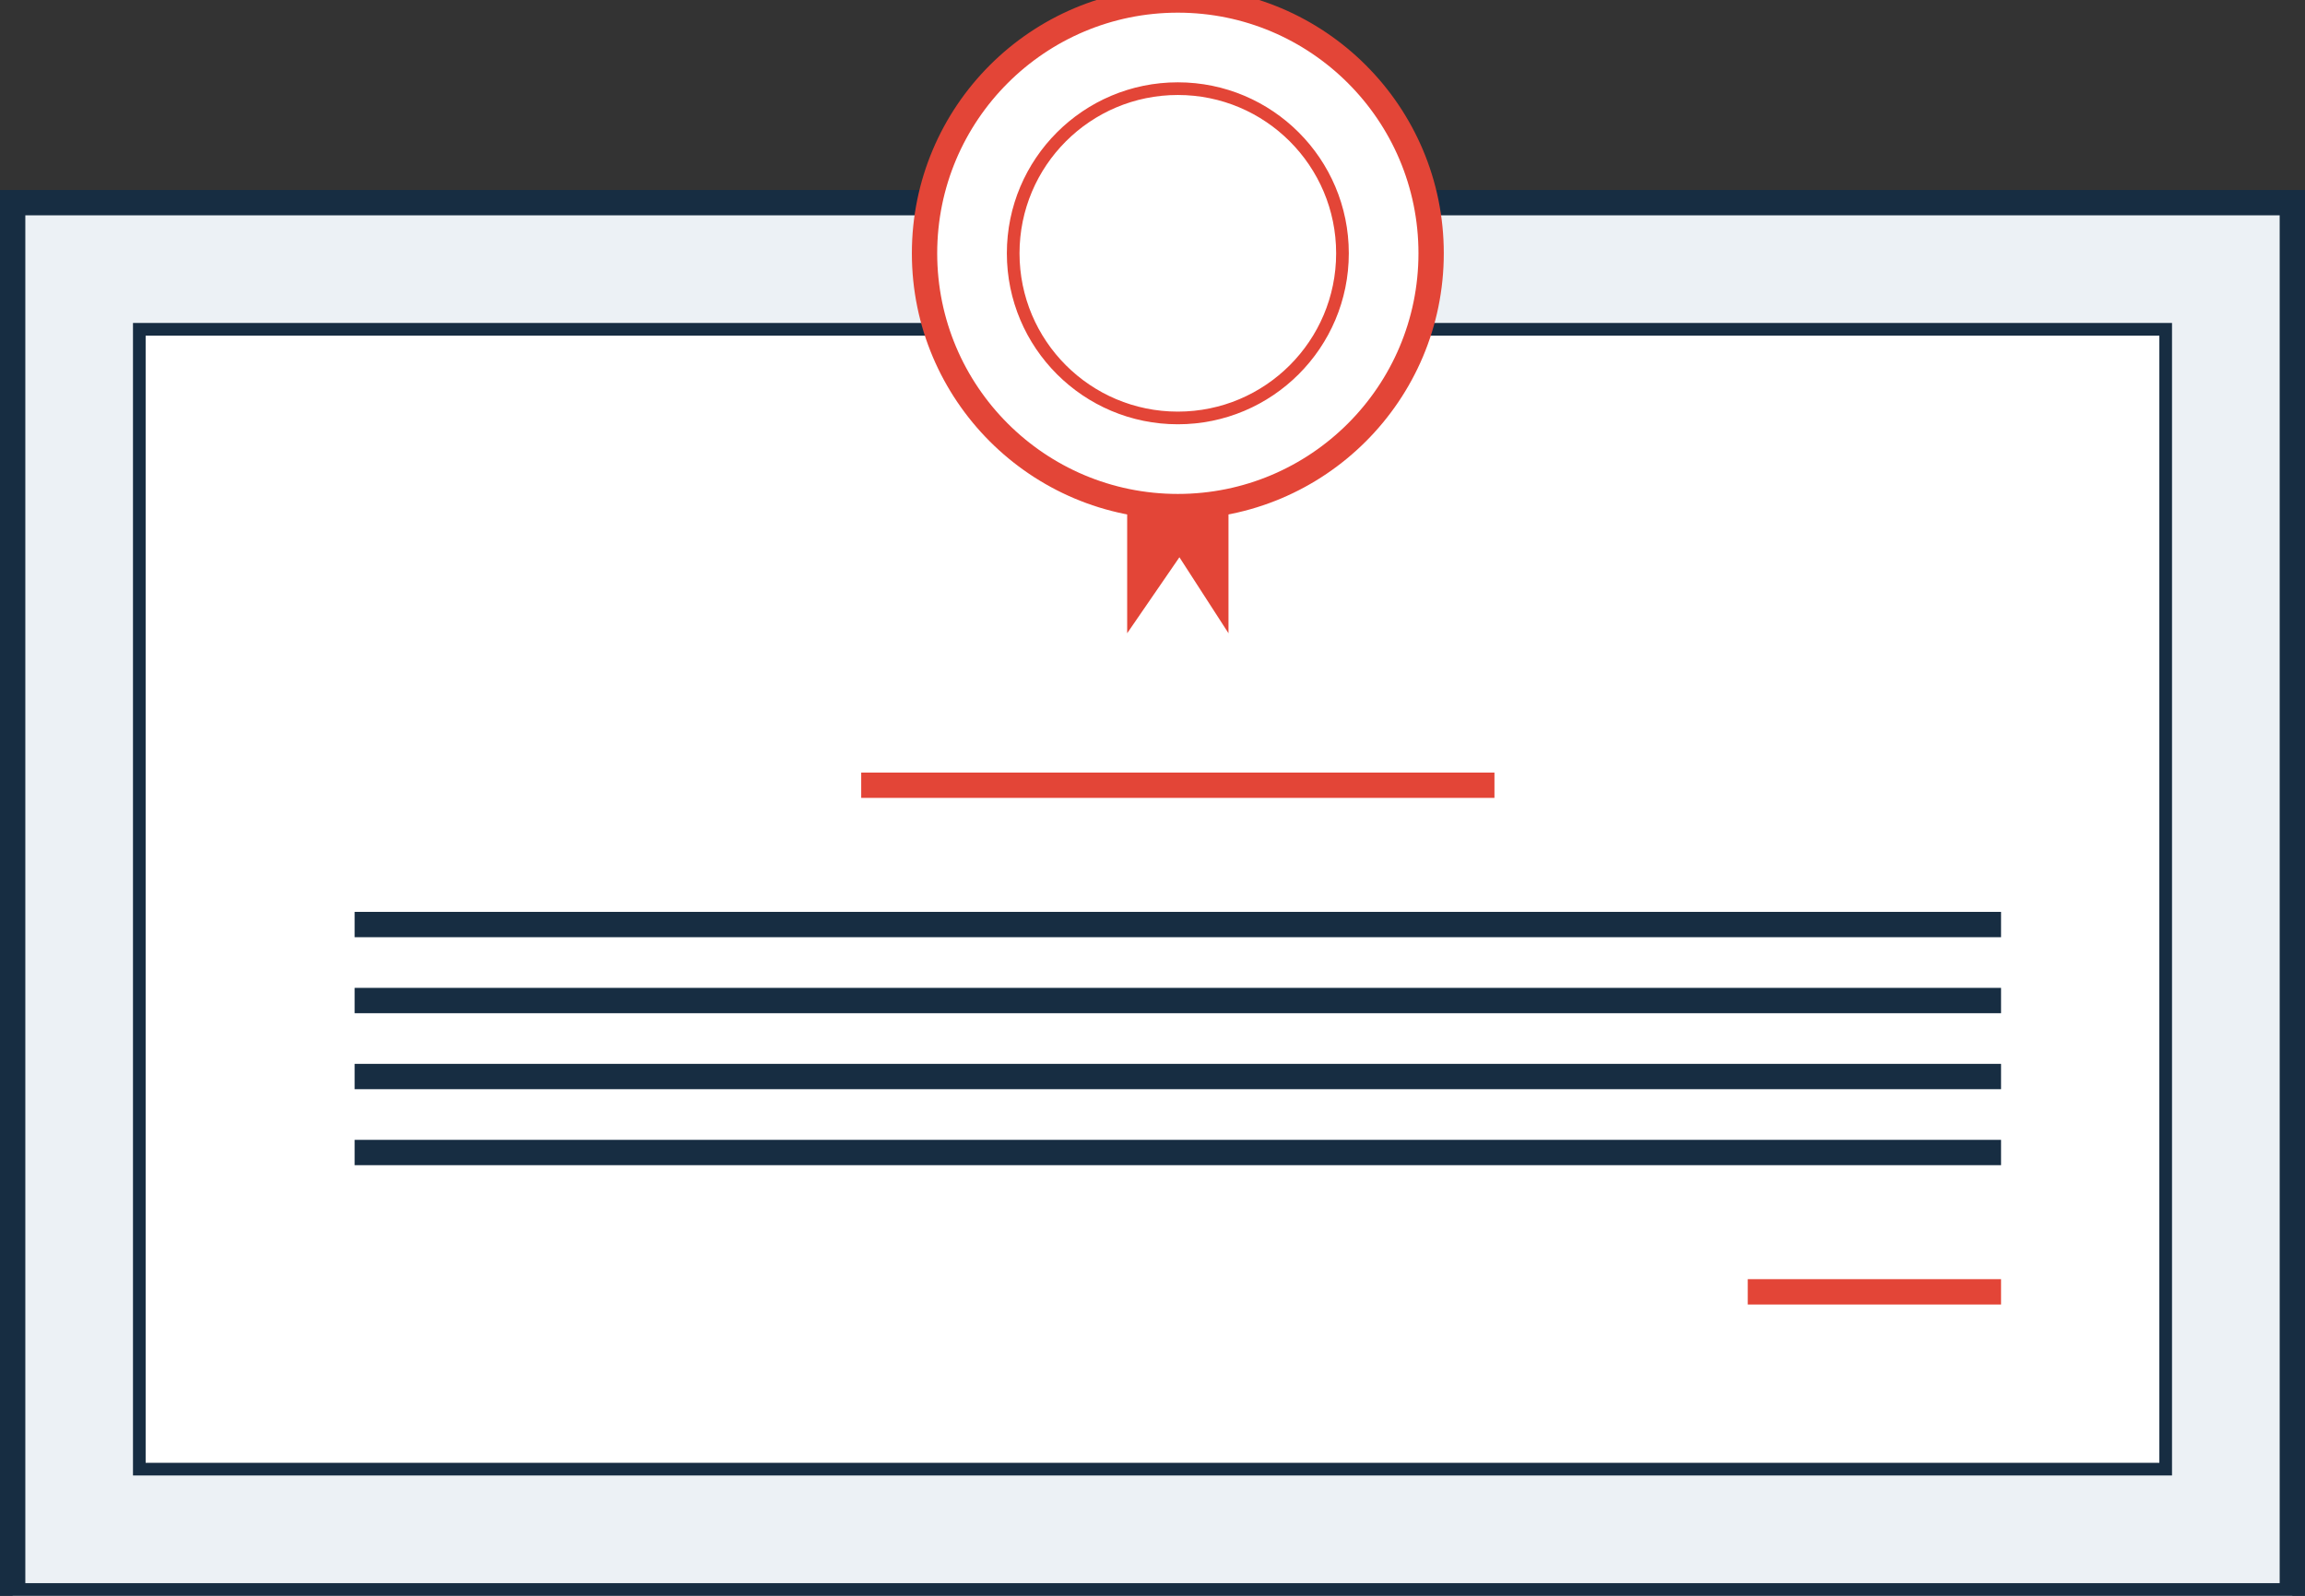 <svg id="certification_ico" data-name="certification ico" xmlns="http://www.w3.org/2000/svg" width="182" height="126" viewBox="0 0 182 126">
  <rect x="0" y="0" width="182" height="126" fill="#333333" stroke="none"/>
  <defs>
    <style>
      .cls-1 {
        fill: #ecf1f5;
      }

      .cls-1, .cls-2 {
        stroke: #172d42;
      }

      .cls-1, .cls-6 {
        stroke-width: 2px;
      }

      .cls-2, .cls-6, .cls-7 {
        fill: #fff;
      }

      .cls-2, .cls-7 {
        stroke-width: 1px;
      }

      .cls-3, .cls-4 {
        fill: #e34537;
      }

      .cls-3 {
        fill-rule: evenodd;
      }

      .cls-5 {
        fill: #172d42;
      }

      .cls-6, .cls-7 {
        stroke: #e34537;
      }
    </style>
  </defs>
  <rect id="Rectangle_6_copy_2" data-name="Rectangle 6 copy 2" class="cls-1" x="1" y="16" width="180" height="110"/>
  <rect id="Rectangle_6_copy" data-name="Rectangle 6 copy" class="cls-2" x="11" y="26" width="160" height="90"/>
  <path class="cls-3" d="M553,1156h8v10l-3.875-6L553,1166v-10Z" transform="translate(-464 -1116)"/>
  <rect class="cls-4" x="68" y="61" width="50" height="2"/>
  <rect id="Rectangle_8_copy_5" data-name="Rectangle 8 copy 5" class="cls-4" x="138" y="101" width="20" height="2"/>
  <rect id="Rectangle_8_copy" data-name="Rectangle 8 copy" class="cls-5" x="28" y="72" width="130" height="2"/>
  <rect id="Rectangle_8_copy_2" data-name="Rectangle 8 copy 2" class="cls-5" x="28" y="78" width="130" height="2"/>
  <rect id="Rectangle_8_copy_3" data-name="Rectangle 8 copy 3" class="cls-5" x="28" y="84" width="130" height="2"/>
  <rect id="Rectangle_8_copy_4" data-name="Rectangle 8 copy 4" class="cls-5" x="28" y="90" width="130" height="2"/>
  <circle class="cls-6" cx="93" cy="20" r="20"/>
  <circle id="Ellipse_1_copy" data-name="Ellipse 1 copy" class="cls-7" cx="93" cy="20" r="13"/>
</svg>
